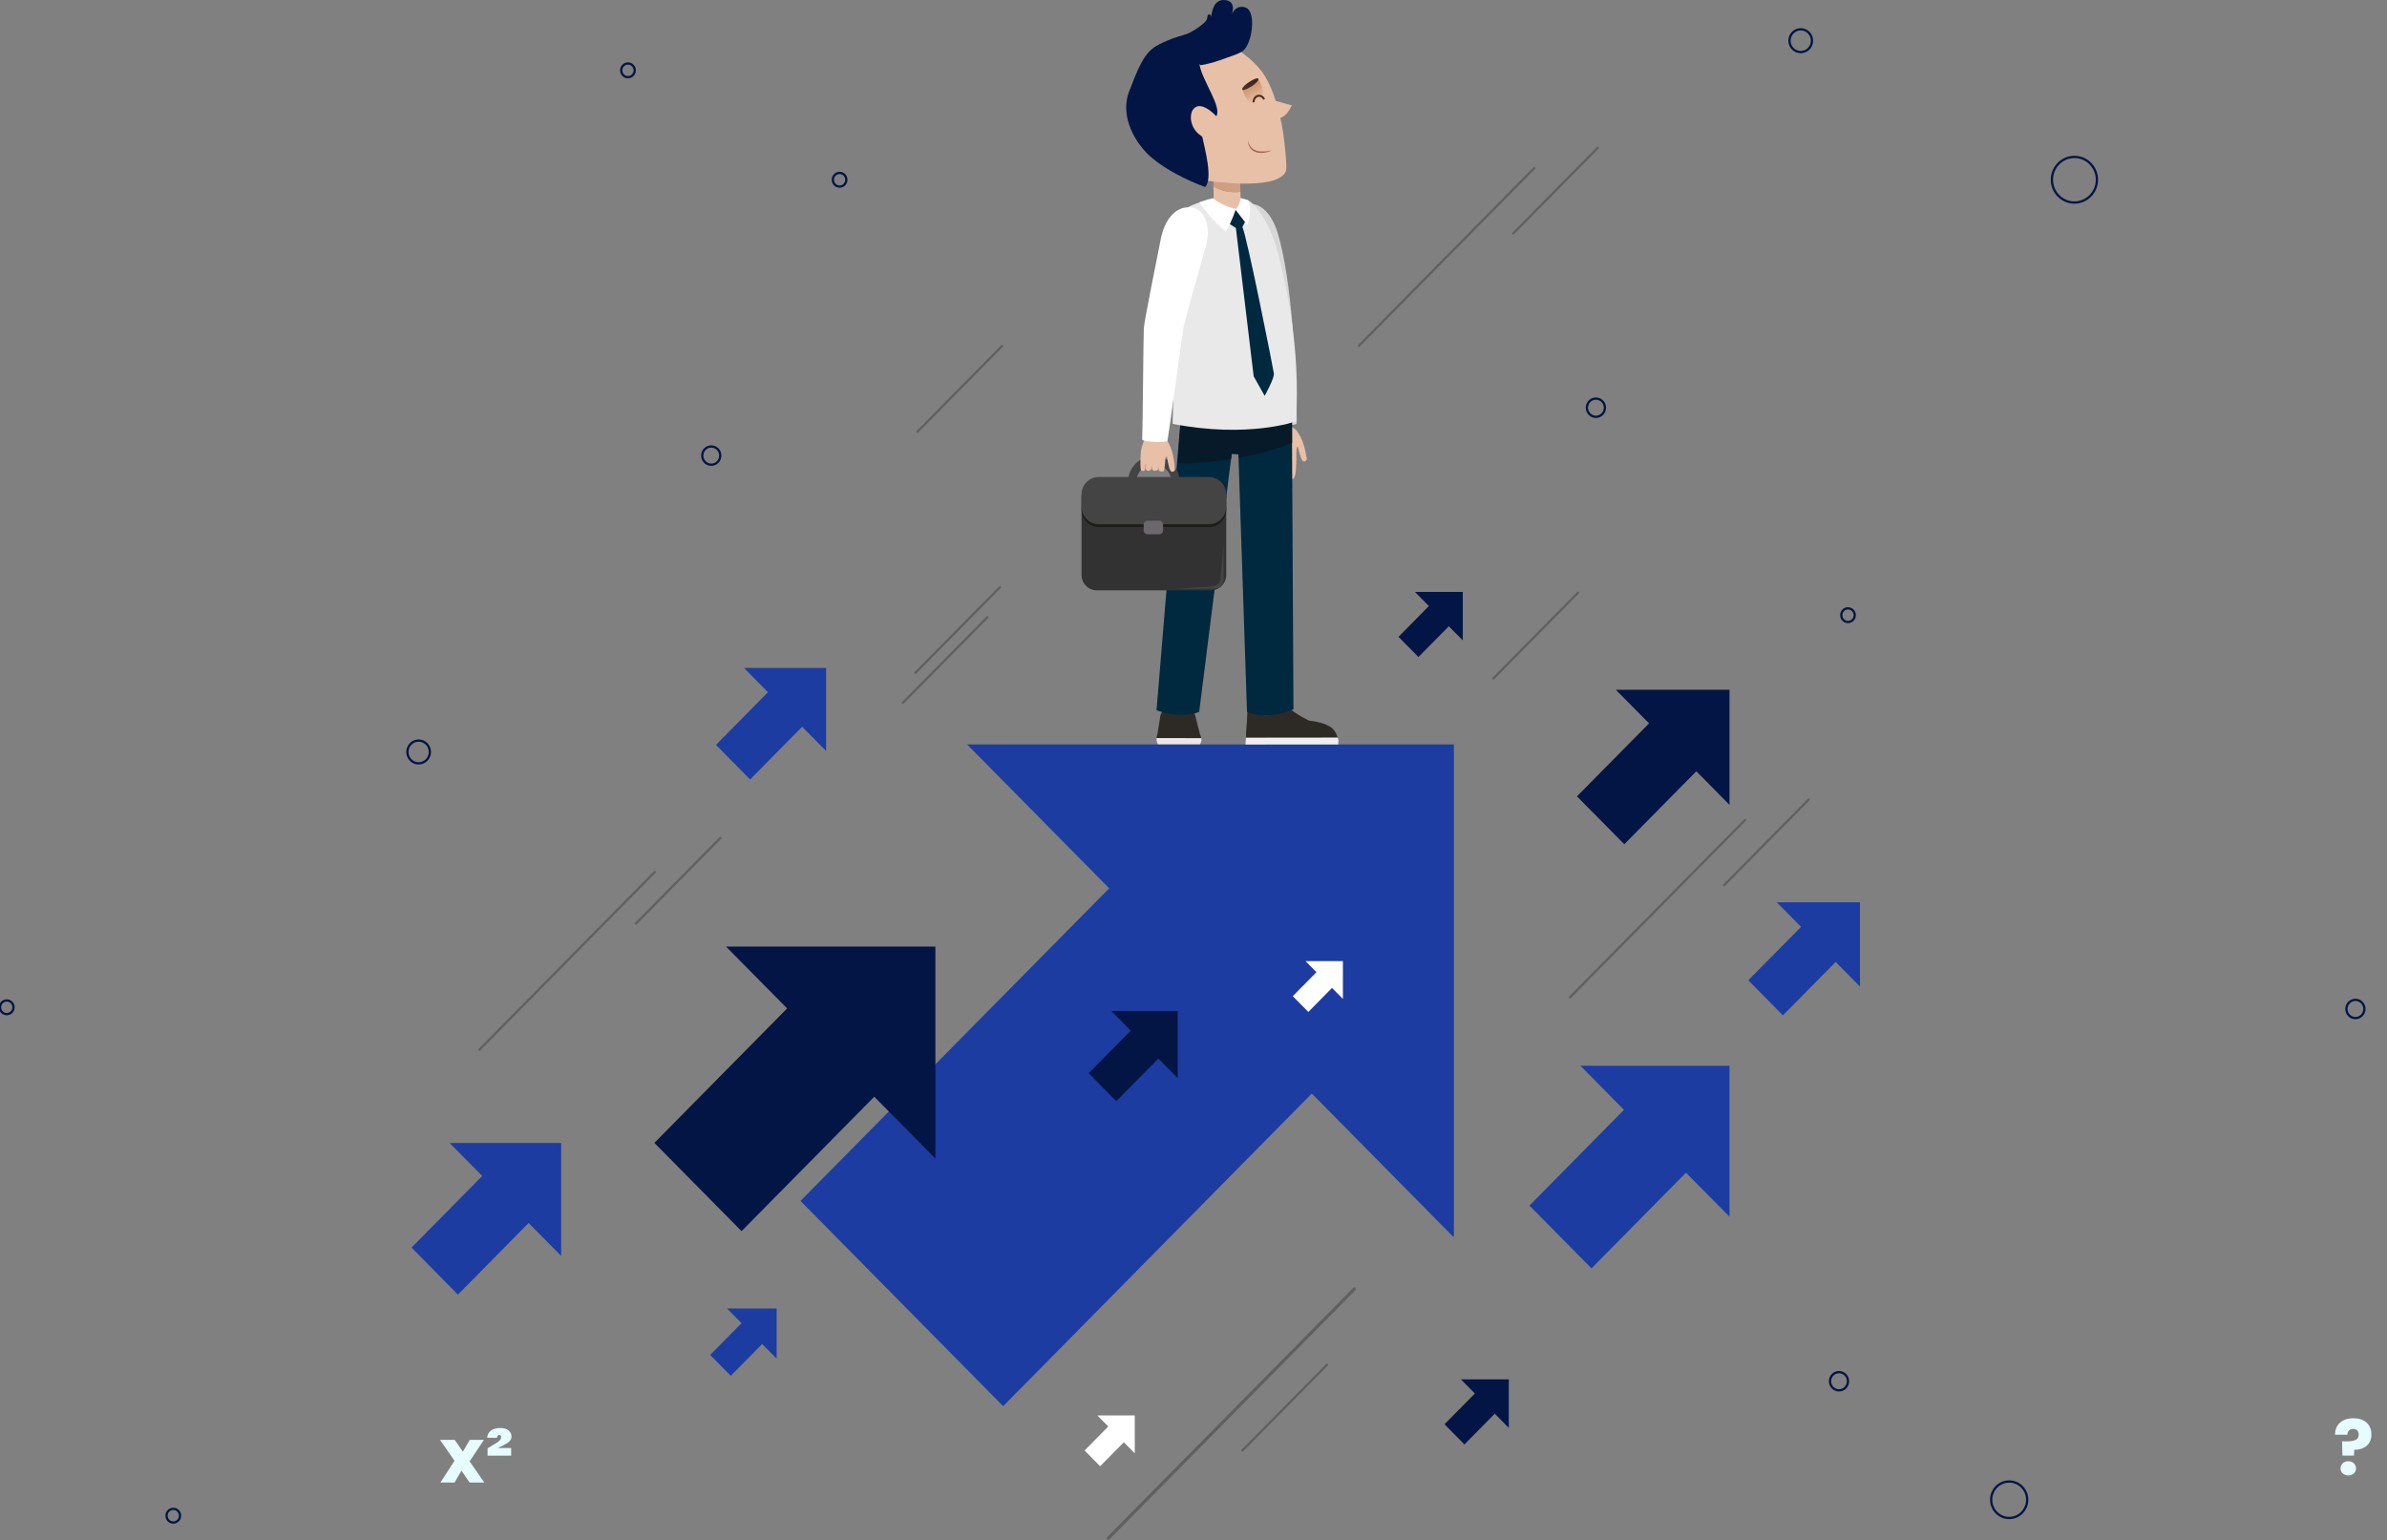 <svg width="375" height="242" viewBox="0 0 375 242" fill="none" xmlns="http://www.w3.org/2000/svg">
<rect x="0" y="0" width="375" height="242" fill="#808080" stroke="none"/>
<path d="M228.403 116.96H151.936L174.252 139.564L125.761 188.679L157.595 220.924L206.087 171.808L228.403 194.412V116.96Z" fill="#1C3CA1"/>
<path d="M146.952 148.715H114.056L123.66 158.432L102.801 179.559L116.5 193.423L137.348 172.306L146.952 182.023V148.715Z" fill="#031544"/>
<path d="M271.706 108.373H253.849L259.069 113.649L247.739 125.114L255.178 132.638L266.497 121.173L271.706 126.449V108.373Z" fill="#031544"/>
<path d="M237.031 216.71H229.507L231.704 218.936L226.934 223.767L230.064 226.937L234.834 222.106L237.031 224.331V216.71Z" fill="#031544"/>
<path d="M229.806 92.998H222.282L224.479 95.213L219.709 100.055L222.839 103.225L227.609 98.394L229.806 100.609V92.998Z" fill="#031544"/>
<path d="M185.024 158.844H174.595L177.639 161.927L171.025 168.615L175.366 173.012L181.98 166.313L185.024 169.396V158.844Z" fill="#031544"/>
<path d="M271.706 167.444H248.297L255.125 174.371L240.279 189.407L250.023 199.276L264.868 184.24L271.706 191.155V167.444Z" fill="#1C3CA1"/>
<path d="M122.009 205.581H114.227L116.499 207.883L111.569 212.877L114.806 216.155L119.736 211.161L122.009 213.463V205.581Z" fill="#1C3CA1"/>
<path d="M88.16 179.58H70.645L75.758 184.759L64.654 196.006L71.942 203.4L83.047 192.141L88.16 197.32V179.58Z" fill="#1C3CA1"/>
<path d="M210.974 151.005H205.1L206.815 152.742L203.096 156.509L205.54 158.985L209.259 155.217L210.974 156.943V151.005Z" fill="white"/>
<path d="M178.272 222.379H172.398L174.113 224.116L170.394 227.883L172.827 230.359L176.557 226.591L178.272 228.328V222.379Z" fill="white"/>
<path d="M292.201 141.755H279.135L282.951 145.62L274.654 154.012L280.099 159.527L288.385 151.135L292.201 155V141.755Z" fill="#1C3CA1"/>
<path d="M129.78 104.943H116.885L120.648 108.754L112.48 117.027L117.839 122.466L126.018 114.182L129.78 117.993V104.943Z" fill="#1C3CA1"/>
<path d="M202.613 66.92C202.613 66.92 203.449 67.257 203.803 67.778C204.167 68.31 204.489 68.961 204.692 69.526C205.1 70.666 205.218 71.795 205.293 72.001C205.378 72.218 205.1 72.566 204.778 72.479C204.446 72.392 204.167 71.219 204.092 70.97C203.964 70.535 203.942 70.08 203.781 70.253C203.621 70.427 203.663 71.382 203.663 71.838C203.663 72.294 203.642 73.575 203.524 74.368C203.438 74.922 203.235 75.312 202.988 75.258C202.742 75.204 202.624 74.748 202.645 74.4C202.667 74.064 202.785 71.936 202.752 71.849C202.71 71.697 202.559 75.008 202.463 75.367C202.367 75.714 201.648 75.953 201.595 75.128C201.541 74.303 201.691 71.817 201.681 71.773C201.638 71.675 201.455 74.574 201.402 74.9C201.348 75.226 200.855 75.475 200.694 74.954C200.534 74.433 200.759 71.6 200.737 71.513C200.694 71.306 200.609 72.055 200.566 72.609C200.523 73.239 200.448 73.858 200.244 73.945C199.912 74.086 199.708 73.706 199.794 72.859C199.88 72.012 199.837 70.08 199.848 69.645C199.858 69.2 200.18 68.049 200.266 67.767C200.266 67.626 200.266 67.572 200.255 67.409C200.223 67.083 200.373 66.953 200.705 66.844L201.756 66.508C202.12 66.399 202.495 66.573 202.613 66.92Z" fill="#E8C0A8"/>
<path d="M203.706 66.552C203.814 65.944 203.396 55.38 203.053 51.233C202.581 45.392 201.831 40.441 200.812 36.891C199.612 32.668 197.318 31.94 196.428 32.049C193.942 32.353 195.678 34.611 195.314 37.76C195.099 39.562 198.937 49.42 198.947 50.69C198.958 51.949 199.794 65.194 199.805 66.627C199.858 67.029 203.642 66.877 203.706 66.552Z" fill="#D7D7D7"/>
<path d="M205.636 113.211C205.636 113.211 202.463 111.658 201.905 110.54C201.905 110.54 200.148 110.54 199.655 112.321C199.655 112.321 197.254 112.744 196.032 111.311L195.742 115.914L210.159 115.903C209.762 114.839 209.451 113.688 205.636 113.211Z" fill="#2D2A25"/>
<path d="M196.042 111.301C196.288 111.594 196.567 111.822 196.878 111.952C197.232 112.886 197.896 114.623 198.947 115.904H195.742L196.042 111.301Z" fill="#2D2A25"/>
<path d="M195.742 115.903L195.667 116.967L210.234 116.957C210.256 116.533 210.341 116.316 210.159 115.893L195.742 115.903Z" fill="#EFEDED"/>
<path d="M188.465 115.159L187.757 112.347C187.757 112.347 187.093 110.426 185.035 110.426C182.977 110.426 182.312 112.347 182.312 112.347L181.809 115.485L188.465 115.159Z" fill="#2D2A25"/>
<path d="M188.732 115.94C188.764 116.157 188.775 116.537 188.528 116.928H181.893C181.893 116.928 181.668 116.493 181.679 115.918L188.732 115.94Z" fill="#EAE7E4"/>
<path d="M181.68 115.882C181.712 115.274 182.977 113.418 185.099 113.418C187.811 113.418 188.432 114.97 188.679 115.785C188.679 115.785 188.711 115.85 188.722 115.969L181.669 115.958C181.68 115.926 181.68 115.904 181.68 115.882Z" fill="#2D2A25"/>
<path d="M202.946 62.773L203.203 111.422C203.203 111.422 199.441 113.333 195.904 111.846L194.553 71.35L193.503 71.296L188.39 111.846C188.39 111.846 185.689 113.072 181.691 111.585L185.743 62.763H202.946V62.773Z" fill="#00283E"/>
<path d="M185.743 62.772H202.989V69.568C201.574 70.198 198.723 71.207 194.607 71.934L194.564 71.348L193.514 71.294L193.396 72.13C190.995 72.499 188.197 72.76 184.992 72.825L185.743 62.772Z" fill="#071A29"/>
<path d="M190.244 92.749H172.312C170.983 92.749 169.911 91.663 169.911 90.317V79.71H192.645V90.317C192.645 91.663 191.574 92.749 190.244 92.749Z" fill="#333232"/>
<path d="M189.944 82.814H172.612C171.122 82.814 169.911 81.588 169.911 80.079V78.135C169.911 76.626 171.122 75.399 172.612 75.399H189.944C191.434 75.399 192.645 76.626 192.645 78.135V80.079C192.645 81.588 191.434 82.814 189.944 82.814Z" fill="#1D1D1B"/>
<path d="M189.944 82.358H172.612C171.122 82.358 169.911 81.131 169.911 79.622V77.678C169.911 76.169 171.122 74.942 172.612 74.942H189.944C191.434 74.942 192.645 76.169 192.645 77.678V79.622C192.645 81.131 191.434 82.358 189.944 82.358Z" fill="#454444"/>
<path d="M181.272 79.894C179.021 79.894 177.199 78.037 177.199 75.768C177.199 73.488 179.032 71.643 181.272 71.643C183.513 71.643 185.345 73.499 185.345 75.768C185.356 78.037 183.523 79.894 181.272 79.894ZM181.272 72.956C179.75 72.956 178.507 74.216 178.507 75.757C178.507 77.299 179.75 78.558 181.272 78.558C182.794 78.558 184.038 77.299 184.038 75.757C184.038 74.216 182.805 72.956 181.272 72.956Z" fill="#454444"/>
<path d="M182.13 83.944H180.265C179.943 83.944 179.675 83.672 179.675 83.346V82.402C179.675 82.076 179.943 81.805 180.265 81.805H182.13C182.451 81.805 182.719 82.076 182.719 82.402V83.346C182.719 83.672 182.462 83.944 182.13 83.944Z" fill="#6B686C"/>
<path d="M192.217 85.583C192.217 85.583 192.217 90.599 192.217 91.174C192.217 91.75 191.809 92.499 190.705 92.499C189.601 92.499 184.349 92.499 184.349 92.499C184.349 92.499 190.041 92.206 190.48 92.13C190.909 92.064 191.659 91.76 191.745 91.033C191.831 90.295 192.217 85.583 192.217 85.583Z" fill="#454444"/>
<path d="M194.874 30.127L194.949 33.351L190.726 33.503L190.629 29.302C192.409 30.322 194.156 30.235 194.874 30.127Z" fill="#E8C0A8"/>
<path d="M190.629 29.301L190.554 26.066L194.777 25.914L194.874 30.126C194.156 30.235 192.409 30.322 190.629 29.301Z" fill="#CF9F82"/>
<path d="M193.138 34.087C190.63 34.087 190.03 32.329 189.944 31.786C191.723 31.33 193.481 31.156 195.668 31.525C195.721 32.155 195.593 34.087 193.138 34.087Z" fill="#E8C0A8"/>
<path d="M186.654 32.558C187.05 32.297 188.38 31.787 188.873 31.679C189.033 31.646 190.566 31.548 190.716 31.516C190.823 32.069 192.517 33.448 193.675 33.47C195.561 33.502 195.486 32.124 195.422 31.483C195.647 31.516 195.872 31.364 196.086 31.472C196.976 31.939 199.409 34.501 200.845 40.049C201.982 44.435 204.34 54.51 203.6 66.192C203.6 66.192 196.161 68.906 184.221 66.594C184.221 66.594 184.907 40.787 185.132 38.019C185.346 35.272 185.41 33.361 186.654 32.558Z" fill="#E9E9E9"/>
<path d="M192.999 35.089L194.157 35.816L196.954 59.126L198.68 62.187C198.68 62.187 200.223 59.43 200.127 58.681C200.03 57.931 195.893 37.054 195.175 35.664C195.454 35.165 195.711 34.601 195.711 34.601C195.711 34.601 194.478 32.853 194.082 32.885C193.696 32.907 192.999 35.089 192.999 35.089Z" fill="#00283E"/>
<path d="M182.249 68.3C182.249 68.3 183.074 68.701 183.395 69.255C183.728 69.82 184.006 70.504 184.167 71.09C184.5 72.284 184.532 73.424 184.607 73.652C184.671 73.869 184.371 74.206 184.049 74.097C183.717 73.989 183.524 72.784 183.46 72.512C183.363 72.056 183.374 71.6 183.203 71.763C183.031 71.926 183.063 72.707 182.988 73.207C182.967 73.326 182.945 73.554 182.924 73.641C182.838 74.151 182.731 74.097 182.377 74.054C182.131 74.021 181.959 73.967 182.002 73.619C182.013 73.511 182.056 73.402 182.034 73.315C182.002 73.424 181.981 73.565 181.906 73.728C181.756 74.065 180.994 74.097 180.973 73.576C180.952 73.326 180.962 73.109 180.952 73.153C180.941 73.272 180.909 73.402 180.866 73.663C180.812 73.999 180.019 74.151 179.998 73.598C179.987 73.239 180.03 72.914 180.019 72.827C179.955 73.044 179.965 73.326 179.933 73.5C179.88 73.793 179.88 73.956 179.676 73.967C179.472 73.989 179.237 73.999 179.237 73.837C179.076 72.838 179.215 71.318 179.247 70.862C179.29 70.417 179.698 69.277 179.805 68.984C179.815 68.843 179.815 68.777 179.815 68.625C179.805 68.289 179.976 68.169 180.308 68.093L181.391 67.833C181.788 67.735 182.163 67.941 182.249 68.3Z" fill="#E8C0A8"/>
<path d="M183.406 69.255C183.556 68.647 185.646 53.285 185.86 51.884C186.075 50.473 188.433 42.233 189.462 38.618C190.202 36.034 189.558 33.026 187.307 32.625C184.799 32.18 182.934 34.47 182.345 37.641C182.002 39.453 179.772 50.288 179.697 51.57C179.622 52.851 179.526 67.594 179.44 69.049C179.472 69.451 183.32 69.581 183.406 69.255Z" fill="white"/>
<path d="M190.63 31.137C189.612 31.31 188.422 31.788 188.422 31.788C188.422 31.788 190.383 34.687 192.591 36.37C193.449 35.013 194.167 32.809 194.167 32.809C194.167 32.809 191.938 32.418 190.63 31.137Z" fill="white"/>
<path d="M194.049 32.896L195.957 35.349C195.957 35.349 196.868 33.2 196.086 31.474C195.796 31.332 194.907 31.105 194.907 31.105C194.907 31.105 194.789 32.375 194.049 32.896Z" fill="white"/>
<path d="M189.493 28.365C189.493 28.365 200.523 30.124 202.002 26.943C202.227 26.465 201.927 23.284 201.605 21.015C201.123 17.671 199.966 13.513 198.176 11.168C195.217 7.303 187.768 3.33 184.23 6.532C180.693 9.746 173.78 19.43 189.493 28.365Z" fill="#E8C0A8"/>
<path d="M197.982 15.555C197.972 15.555 197.972 15.555 197.961 15.555L197.95 14.914C199.601 15.728 201.316 16.087 202.934 16.553C201.423 20.093 197.94 18.931 197.307 15.663C197.554 15.555 197.832 15.544 197.982 15.555C198.165 15.576 198.132 15.555 197.982 15.555Z" fill="#E8C0A8"/>
<path d="M193.438 7.032L194.028 7.26C193.889 7.281 193.674 7.184 193.438 7.032Z" fill="#D0904B"/>
<path d="M188.84 21.308C189.322 23.567 190.555 28.039 189.344 29.386C186.611 28.398 183.127 26.661 180.887 24.739C178.7 22.872 175.517 18.355 177.618 13.796C179.397 8.986 180.437 7.803 182.194 6.923C183.62 6.207 186.557 5.045 188.636 5.154C189.59 5.208 190.619 5.392 191.52 5.707C192.045 5.881 192.935 6.684 193.578 7.086L193.288 6.978C192.484 8.432 188.669 7.759 188.433 9.453C188.154 11.418 191.273 15.619 191.252 17.584C191.241 19.256 189.012 19.115 188.84 21.308Z" fill="#031544"/>
<path d="M187.874 20.604C188.882 21.82 190.983 22.656 191.765 21.983C192.547 21.31 192.365 19.779 191.358 18.574C190.35 17.369 188.603 16.044 187.606 17C186.867 17.706 186.867 19.388 187.874 20.604Z" fill="#E8C0A8"/>
<path d="M184.049 6.207C183.063 6.555 183.202 6.88 184.177 7.651C184.82 8.162 187.489 10.42 188.186 9.909L188.615 10.235C189.89 10.083 191.412 9.562 192.624 9.117C193.299 8.867 194.671 8.466 195.271 7.988C196.74 6.848 197.436 1.724 195.646 1.17C193.856 0.616 193.374 2.657 193.374 2.657C193.374 2.657 194.542 0.193 192.42 0.008C190.298 -0.176 190.298 2.831 190.298 2.831C190.298 2.831 190.394 2.266 189.955 2.266C189.515 2.277 189.89 2.939 189.279 3.493C187.339 5.263 185.571 5.675 184.049 6.207Z" fill="#031544"/>
<path d="M197.639 12.363C197.993 12.95 199.236 15.099 197.564 16.033C195.892 16.966 195.185 14.003 195.185 14.003C195.185 14.003 196.878 12.797 197.639 12.363Z" fill="url(#paint0_linear_199_2433)"/>
<path d="M197.168 12.395C195.261 13.188 194.328 14.741 196.032 13.894C197.737 13.047 198.165 11.983 197.168 12.395Z" fill="url(#paint1_linear_199_2433)"/>
<path d="M196.921 16.075C196.986 14.848 198.251 14.74 198.583 15.619" stroke="#4B2B19" stroke-width="0.309" stroke-miterlimit="10"/>
<path d="M196.182 22.092C196.096 22.494 196.321 22.873 196.557 23.145C196.803 23.427 197.146 23.623 197.511 23.709C198.25 23.894 199.044 23.775 199.826 23.633L199.269 23.851C199.076 23.894 198.883 23.948 198.679 23.981C198.283 24.046 197.865 24.035 197.457 23.948C197.061 23.84 196.664 23.612 196.418 23.264C196.171 22.928 196.01 22.472 196.182 22.092Z" fill="#A56052"/>
<path d="M174.112 241.671L212.764 202.521" stroke="#606060" stroke-width="0.5" stroke-miterlimit="10" stroke-linecap="round"/>
<path d="M246.625 156.705L274.161 128.814" stroke="#606060" stroke-width="0.356" stroke-miterlimit="10" stroke-linecap="round"/>
<path d="M75.329 164.903L102.865 137.001" stroke="#606060" stroke-width="0.356" stroke-miterlimit="10" stroke-linecap="round"/>
<path d="M99.886 145.111L113.177 131.648" stroke="#606060" stroke-width="0.356" stroke-miterlimit="10" stroke-linecap="round"/>
<path d="M270.849 139.086L284.14 125.624" stroke="#606060" stroke-width="0.356" stroke-miterlimit="10" stroke-linecap="round"/>
<path d="M213.493 54.307L241.029 26.416" stroke="#606060" stroke-width="0.356" stroke-miterlimit="10" stroke-linecap="round"/>
<path d="M237.717 36.686L251.008 23.224" stroke="#606060" stroke-width="0.356" stroke-miterlimit="10" stroke-linecap="round"/>
<path d="M144.133 67.823L157.424 54.36" stroke="#606060" stroke-width="0.356" stroke-miterlimit="10" stroke-linecap="round"/>
<path d="M234.609 106.59L247.901 93.128" stroke="#606060" stroke-width="0.356" stroke-miterlimit="10" stroke-linecap="round"/>
<path d="M195.186 227.882L208.477 214.42" stroke="#606060" stroke-width="0.356" stroke-miterlimit="10" stroke-linecap="round"/>
<path d="M141.838 110.425L155.129 96.963" stroke="#606060" stroke-width="0.356" stroke-miterlimit="10" stroke-linecap="round"/>
<path d="M143.811 105.71L157.102 92.248" stroke="#606060" stroke-width="0.356" stroke-miterlimit="10" stroke-linecap="round"/>
<path d="M252.134 64.054C252.134 64.847 251.502 65.487 250.719 65.487C249.937 65.487 249.304 64.847 249.304 64.054C249.304 63.262 249.937 62.621 250.719 62.621C251.502 62.621 252.134 63.262 252.134 64.054Z" stroke="#031544" stroke-width="0.356" stroke-miterlimit="10" stroke-linecap="round"/>
<path d="M132.964 28.241C132.964 28.838 132.492 29.316 131.903 29.316C131.313 29.316 130.842 28.838 130.842 28.241C130.842 27.644 131.313 27.166 131.903 27.166C132.482 27.166 132.964 27.644 132.964 28.241Z" stroke="#031544" stroke-width="0.356" stroke-miterlimit="10" stroke-linecap="round"/>
<path d="M113.155 71.58C113.155 72.372 112.523 73.013 111.74 73.013C110.958 73.013 110.325 72.372 110.325 71.58C110.325 70.787 110.958 70.147 111.74 70.147C112.523 70.147 113.155 70.787 113.155 71.58Z" stroke="#031544" stroke-width="0.356" stroke-miterlimit="10" stroke-linecap="round"/>
<path d="M67.537 118.142C67.537 119.13 66.744 119.933 65.769 119.933C64.793 119.933 64 119.13 64 118.142C64 117.154 64.793 116.351 65.769 116.351C66.744 116.351 67.537 117.154 67.537 118.142Z" stroke="#031544" stroke-width="0.356" stroke-miterlimit="10" stroke-linecap="round"/>
<path d="M291.385 96.648C291.385 97.245 290.913 97.723 290.324 97.723C289.734 97.723 289.263 97.245 289.263 96.648C289.263 96.051 289.734 95.573 290.324 95.573C290.903 95.584 291.385 96.062 291.385 96.648Z" stroke="#031544" stroke-width="0.356" stroke-miterlimit="10" stroke-linecap="round"/>
<path d="M290.324 217.007C290.324 217.8 289.692 218.44 288.91 218.44C288.127 218.44 287.495 217.8 287.495 217.007C287.495 216.215 288.127 215.574 288.91 215.574C289.692 215.574 290.324 216.215 290.324 217.007Z" stroke="#031544" stroke-width="0.356" stroke-miterlimit="10" stroke-linecap="round"/>
<path d="M28.286 238.13C28.286 238.728 27.815 239.205 27.225 239.205C26.636 239.205 26.164 238.728 26.164 238.13C26.164 237.533 26.636 237.056 27.225 237.056C27.815 237.056 28.286 237.533 28.286 238.13Z" stroke="#031544" stroke-width="0.356" stroke-miterlimit="10" stroke-linecap="round"/>
<path d="M315.647 238.49C317.21 238.49 318.477 237.207 318.477 235.624C318.477 234.041 317.21 232.758 315.647 232.758C314.084 232.758 312.817 234.041 312.817 235.624C312.817 237.207 314.084 238.49 315.647 238.49Z" stroke="#031544" stroke-width="0.356" stroke-miterlimit="10" stroke-linecap="round"/>
<path d="M2.122 158.259C2.122 158.857 1.651 159.334 1.061 159.334C0.472 159.334 0 158.857 0 158.259C0 157.662 0.472 157.185 1.061 157.185C1.651 157.185 2.122 157.662 2.122 158.259Z" stroke="#031544" stroke-width="0.356" stroke-miterlimit="10" stroke-linecap="round"/>
<path d="M371.451 158.521C371.451 159.314 370.818 159.954 370.036 159.954C369.254 159.954 368.621 159.314 368.621 158.521C368.621 157.728 369.254 157.088 370.036 157.088C370.818 157.088 371.451 157.728 371.451 158.521Z" stroke="#031544" stroke-width="0.356" stroke-miterlimit="10" stroke-linecap="round"/>
<path d="M329.431 28.238C329.431 30.214 327.844 31.821 325.894 31.821C323.943 31.821 322.356 30.214 322.356 28.238C322.356 26.262 323.943 24.655 325.894 24.655C327.855 24.655 329.431 26.262 329.431 28.238Z" stroke="#031544" stroke-width="0.356" stroke-miterlimit="10" stroke-linecap="round"/>
<path d="M99.714 11.051C99.714 11.649 99.243 12.126 98.653 12.126C98.063 12.126 97.592 11.649 97.592 11.051C97.592 10.454 98.063 9.977 98.653 9.977C99.243 9.977 99.714 10.454 99.714 11.051Z" stroke="#031544" stroke-width="0.356" stroke-miterlimit="10" stroke-linecap="round"/>
<path d="M284.665 6.393C284.665 7.381 283.872 8.184 282.897 8.184C281.921 8.184 281.128 7.381 281.128 6.393C281.128 5.405 281.921 4.602 282.897 4.602C283.872 4.602 284.665 5.405 284.665 6.393Z" stroke="#031544" stroke-width="0.356" stroke-miterlimit="10" stroke-linecap="round"/>
<path d="M369.715 222.818C370.571 222.818 371.255 223.042 371.767 223.49C372.287 223.938 372.547 224.57 372.547 225.386C372.547 226.138 372.299 226.726 371.803 227.15C371.315 227.566 370.667 227.778 369.859 227.786L369.799 228.686H367.999L367.939 226.454H368.659C369.275 226.454 369.743 226.378 370.063 226.226C370.391 226.074 370.555 225.798 370.555 225.398C370.555 225.118 370.479 224.898 370.327 224.738C370.175 224.578 369.963 224.498 369.691 224.498C369.403 224.498 369.179 224.582 369.019 224.75C368.859 224.91 368.779 225.13 368.779 225.41H366.847C366.831 224.922 366.931 224.482 367.147 224.09C367.371 223.698 367.699 223.39 368.131 223.166C368.571 222.934 369.099 222.818 369.715 222.818ZM368.923 231.806C368.563 231.806 368.267 231.702 368.035 231.494C367.811 231.278 367.699 231.014 367.699 230.702C367.699 230.382 367.811 230.114 368.035 229.898C368.267 229.682 368.563 229.574 368.923 229.574C369.275 229.574 369.563 229.682 369.787 229.898C370.019 230.114 370.135 230.382 370.135 230.702C370.135 231.014 370.019 231.278 369.787 231.494C369.563 231.702 369.275 231.806 368.923 231.806Z" fill="#E7FCFF"/>
<path d="M73.778 232.92L72.494 231.06L71.414 232.92H69.194L71.402 229.5L69.134 226.224H71.438L72.722 228.072L73.802 226.224H76.022L73.778 229.596L76.082 232.92H73.778ZM78.217 227.496H80.305V228.696H76.597V227.544L78.061 226.656C78.509 226.376 78.733 226.088 78.733 225.792C78.733 225.688 78.705 225.608 78.649 225.552C78.593 225.488 78.521 225.456 78.433 225.456C78.217 225.456 78.097 225.6 78.073 225.888H76.537C76.561 225.424 76.753 225.052 77.113 224.772C77.481 224.492 77.973 224.352 78.589 224.352C79.165 224.352 79.605 224.484 79.909 224.748C80.213 225.012 80.365 225.324 80.365 225.684C80.365 225.972 80.257 226.224 80.041 226.44C79.825 226.656 79.461 226.888 78.949 227.136L78.217 227.496Z" fill="#E7FCFF"/>
<defs>
<linearGradient id="paint0_linear_199_2433" x1="196.392" y1="13.295" x2="197.771" y2="15.799" gradientUnits="userSpaceOnUse">
<stop stop-color="#C9926A"/>
<stop offset="1" stop-color="#C9926A" stop-opacity="0"/>
</linearGradient>
<linearGradient id="paint1_linear_199_2433" x1="195.035" y1="13.521" x2="197.808" y2="12.933" gradientUnits="userSpaceOnUse">
<stop stop-color="#502F26"/>
<stop offset="1" stop-color="#3B221D"/>
</linearGradient>
</defs>
</svg>
